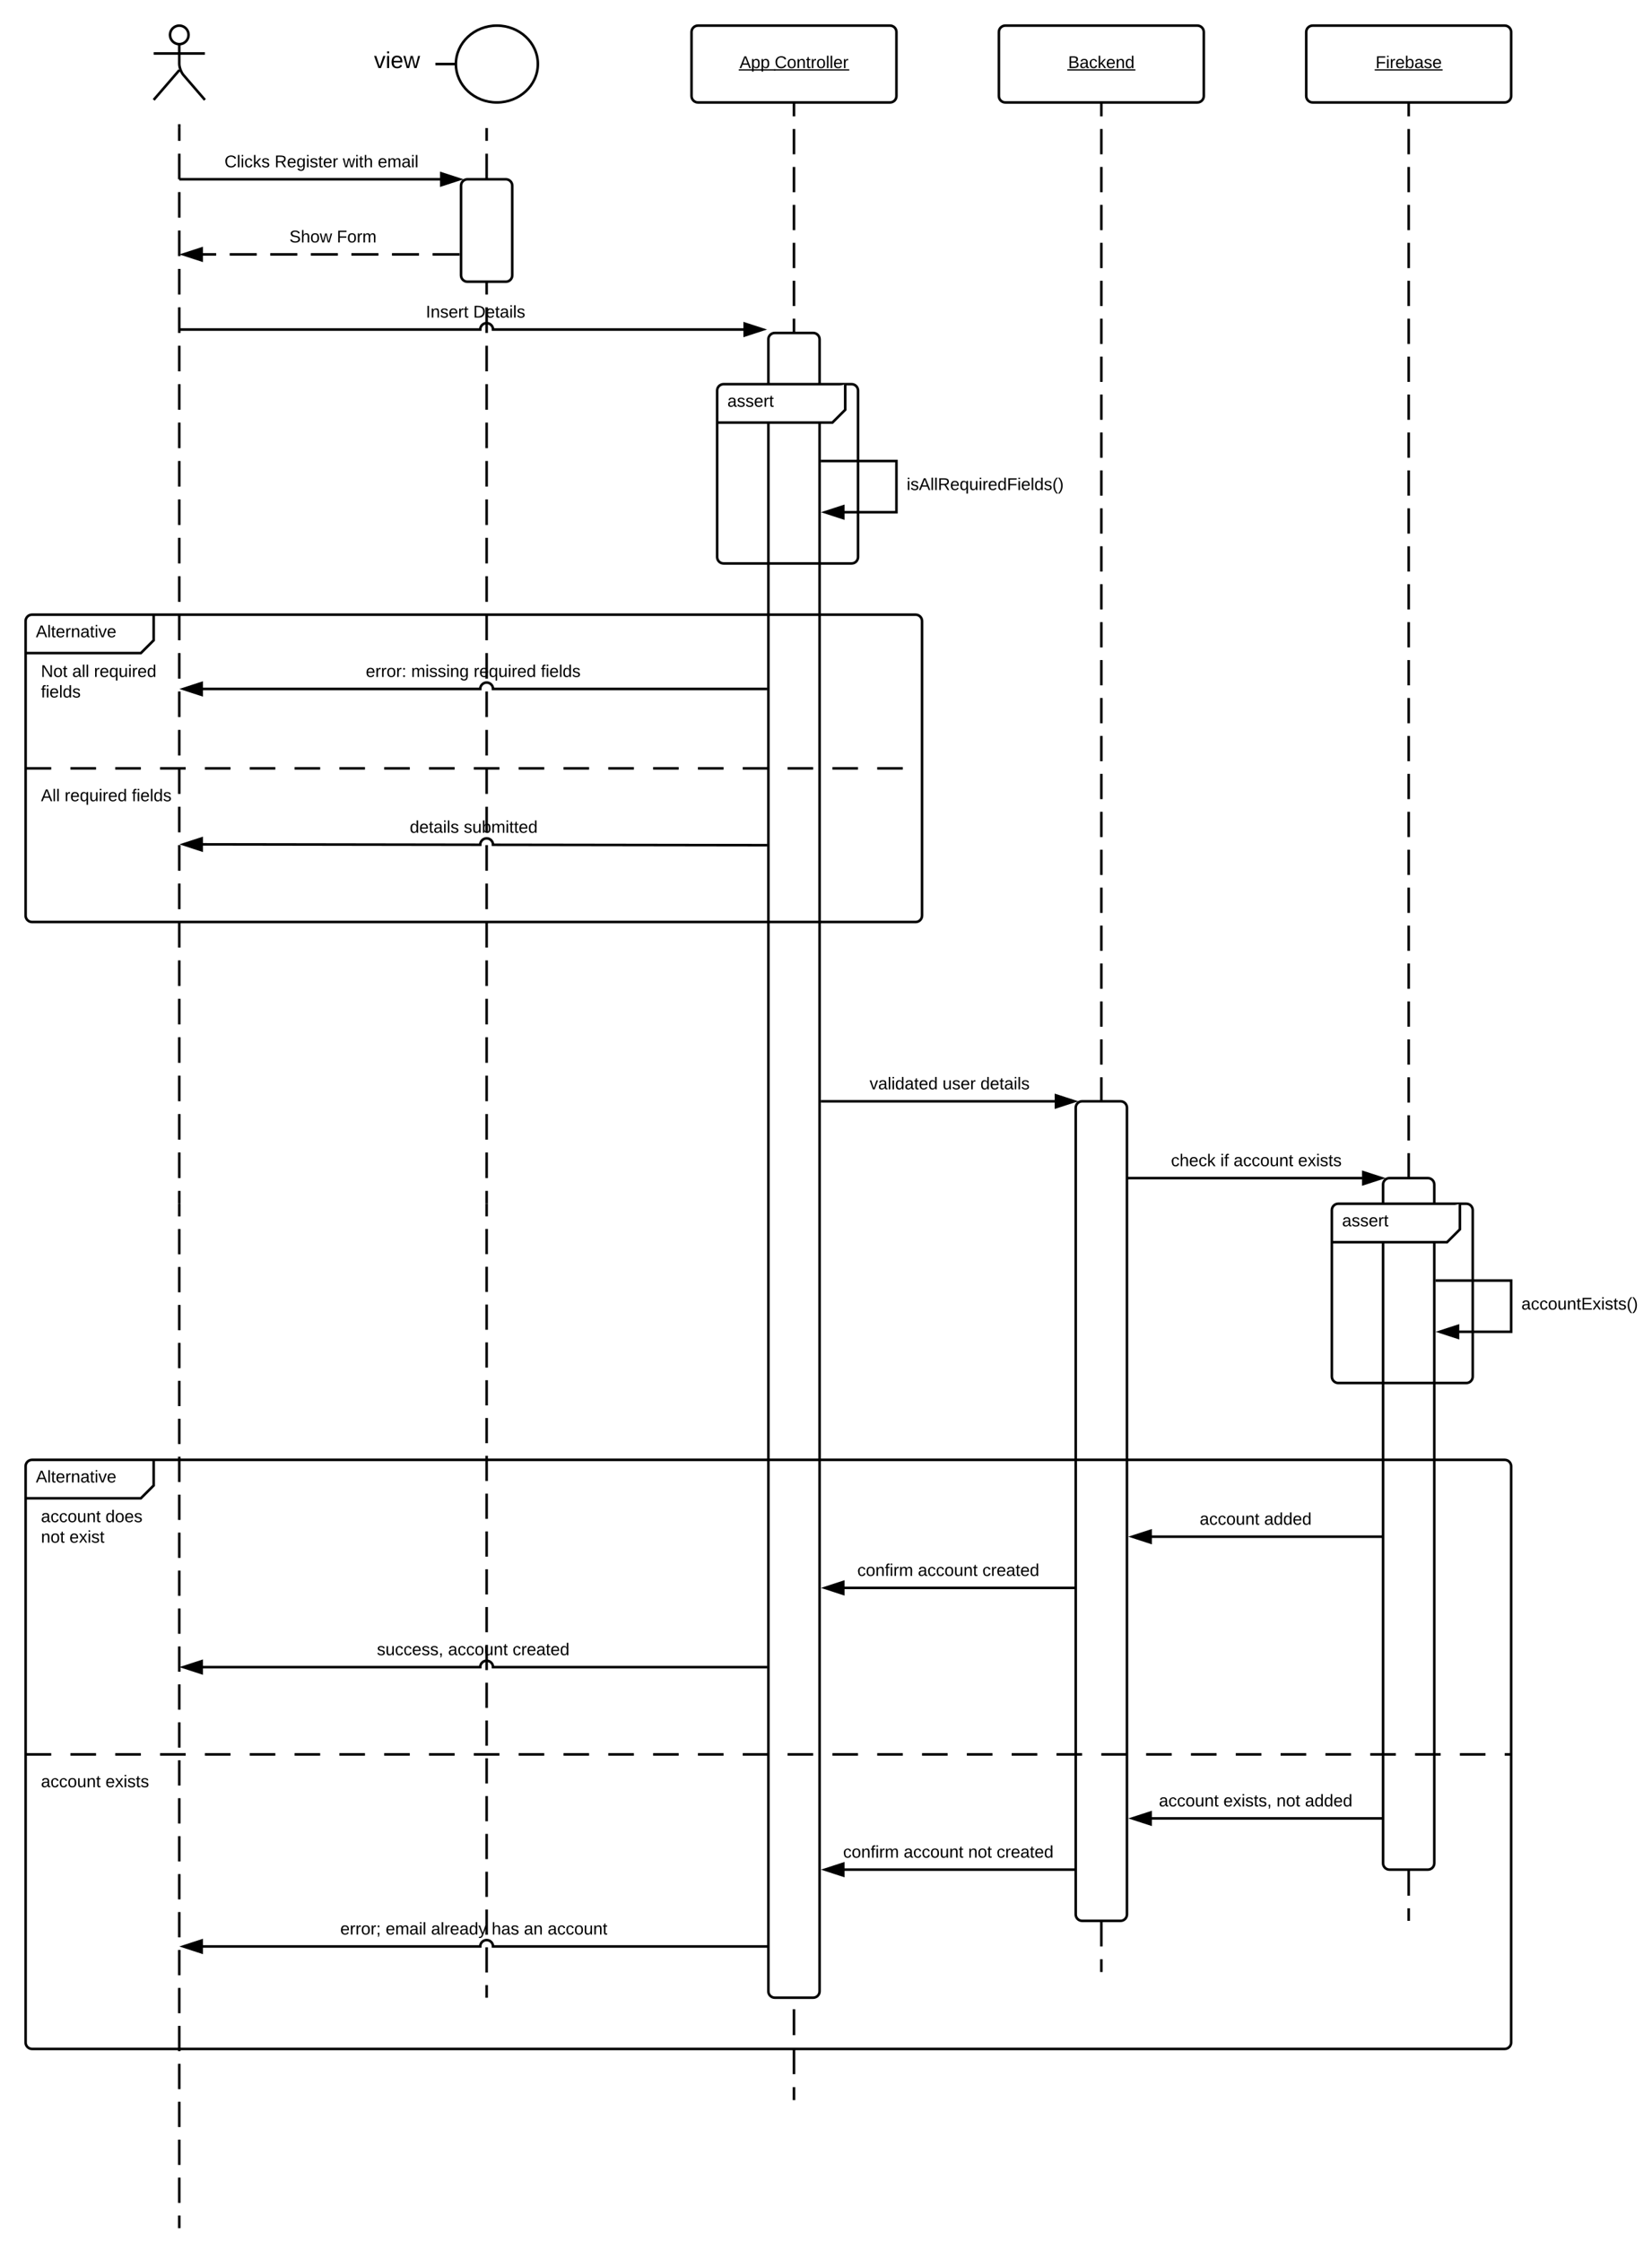 <svg xmlns="http://www.w3.org/2000/svg" xmlns:xlink="http://www.w3.org/1999/xlink" xmlns:lucid="lucid" width="1290" height="1751"><g transform="translate(-20 -20)" lucid:page-tab-id="0_0"><path d="M640 960v700" fill="none"/><path d="M640 960v10.14m0 10.15v20.28m0 10.14v20.3m0 10.14v20.3m0 10.13v20.28m0 10.15v20.3m0 10.13v20.3m0 10.14v20.3m0 10.13v20.3m0 10.14v20.3m0 10.13v20.3m0 10.14v20.3m0 10.13v20.3m0 10.14v20.3m0 10.14v20.3m0 10.14v20.3m0 10.13v20.3m0 10.15v20.3m0 10.13v20.3m0 10.14v20.3m0 10.13v20.3m0 10.14v20.28m0 10.14v20.3m0 10.14V1660" stroke="#000" stroke-width="2" fill="none"/><path d="M167.25 47.25c0 4-3.25 7.25-7.25 7.25s-7.25-3.25-7.25-7.25S156 40 160 40s7.25 3.25 7.25 7.25z" stroke="#000" stroke-width="2" fill="#fff"/><path d="M140 45c0-2.76 2.24-5 5-5h30c2.76 0 5 2.24 5 5v48c0 2.76-2.24 5-5 5h-30c-2.76 0-5-2.24-5-5z" fill="none"/><path d="M160 54.5v15.3c0 2.76 1.46 6.7 3.26 8.8L180 98m-20-23.2L140 98m0-36.25h40" stroke="#000" stroke-width="2" fill="none"/><path d="M160 120v840" fill="none"/><path d="M160 120v10m0 10v20m0 10v20m0 10v20m0 10v20m0 10v20m0 10v20m0 10v20m0 10v20m0 10v20m0 10v20m0 10v20m0 10v20m0 10v20m0 10v20m0 10v20m0 10v20m0 10v20m0 10v20m0 10v20m0 10v20m0 10v20m0 10v20m0 10v20m0 10v20m0 10v20m0 10v20m0 10v20m0 10v10" stroke="#000" stroke-width="2" fill="none"/><path d="M161 120h-2v-3h2z"/><path d="M360 70h16m64 0c0 16.57-14.33 30-32 30s-32-13.43-32-30 14.33-30 32-30 32 13.43 32 30z" stroke="#000" stroke-width="2" fill="#fff"/><path d="M360 68.8h16v2.4h-16z" fill="none"/><path d="M560 45c0-2.76 2.24-5 5-5h150c2.76 0 5 2.24 5 5v50c0 2.76-2.24 5-5 5H565c-2.76 0-5-2.24-5-5z" stroke="#000" stroke-width="2" fill="#fff"/><use xlink:href="#a" transform="matrix(1,0,0,1,560,40) translate(37.505 33.167)"/><use xlink:href="#b" transform="matrix(1,0,0,1,560,40) translate(64.912 33.167)"/><path d="M800 45c0-2.76 2.24-5 5-5h150c2.76 0 5 2.24 5 5v50c0 2.76-2.24 5-5 5H805c-2.76 0-5-2.24-5-5z" stroke="#000" stroke-width="2" fill="#fff"/><use xlink:href="#c" transform="matrix(1,0,0,1,800,40) translate(54.079 33.167)"/><path d="M1040 45c0-2.76 2.24-5 5-5h150c2.76 0 5 2.24 5 5v50c0 2.76-2.24 5-5 5h-150c-2.76 0-5-2.24-5-5z" stroke="#000" stroke-width="2" fill="#fff"/><use xlink:href="#d" transform="matrix(1,0,0,1,1040,40) translate(54.135 33.167)"/><path d="M400 120v840" fill="none"/><path d="M400 120v10m0 10v20m0 10v20m0 10v20m0 10v20m0 10v20m0 10v20m0 10v20m0 10v20m0 10v20m0 10v20m0 10v20m0 10v20m0 10v20m0 10v20m0 10v20m0 10v20m0 10v20m0 10v20m0 10v20m0 10v20m0 10v20m0 10v20m0 10v20m0 10v20m0 10v20m0 10v20m0 10v20m0 10v10" stroke="#000" stroke-width="2" fill="none"/><path d="M640 101v859" fill="none"/><path d="M640 101v9.87m0 9.88v19.74m0 9.87v19.74m0 9.9v19.74m0 9.87v19.76m0 9.87v19.75m0 9.87v19.75m0 9.87v19.75m0 9.87v19.74m0 9.87v19.76m0 9.87v19.75m0 9.87v19.75m0 9.87v19.75m0 9.88v19.74m0 9.88v19.74m0 9.88v19.74m0 9.88v19.74m0 9.88v19.75m0 9.87v19.75m0 9.87v19.75m0 9.87v19.75m0 9.86v19.75m0 9.88v19.75m0 9.87v19.75m0 9.87v19.75m0 9.87v19.75m0 9.86V881m0 9.9v19.73m0 9.88v19.75m0 9.88V960" stroke="#000" stroke-width="2" fill="none"/><path d="M641 101h-2v-1h2z"/><path d="M620 285c0-2.76 2.24-5 5-5h30c2.76 0 5 2.24 5 5v1290c0 2.76-2.24 5-5 5h-30c-2.76 0-5-2.24-5-5z" stroke="#000" stroke-width="2" fill="#fff"/><path d="M880 101v859" fill="none"/><path d="M880 101v9.87m0 9.88v19.74m0 9.87v19.74m0 9.9v19.74m0 9.87v19.76m0 9.87v19.75m0 9.87v19.75m0 9.87v19.75m0 9.87v19.74m0 9.87v19.76m0 9.87v19.75m0 9.87v19.75m0 9.87v19.75m0 9.88v19.74m0 9.88v19.74m0 9.88v19.74m0 9.88v19.74m0 9.88v19.75m0 9.87v19.75m0 9.87v19.75m0 9.87v19.75m0 9.86v19.75m0 9.88v19.75m0 9.87v19.75m0 9.87v19.75m0 9.87v19.75m0 9.86V881m0 9.9v19.73m0 9.88v19.75m0 9.88V960" stroke="#000" stroke-width="2" fill="none"/><path d="M881 101h-2v-1h2z"/><path d="M1120 101v859" fill="none"/><path d="M1120 101v9.87m0 9.88v19.74m0 9.87v19.74m0 9.9v19.74m0 9.87v19.76m0 9.87v19.75m0 9.87v19.75m0 9.87v19.75m0 9.87v19.74m0 9.87v19.76m0 9.87v19.75m0 9.87v19.75m0 9.87v19.75m0 9.88v19.74m0 9.88v19.74m0 9.88v19.74m0 9.88v19.74m0 9.88v19.75m0 9.87v19.75m0 9.87v19.75m0 9.87v19.75m0 9.86v19.75m0 9.88v19.75m0 9.87v19.75m0 9.87v19.75m0 9.87v19.75m0 9.86V881m0 9.9v19.73m0 9.88v19.75m0 9.88V960" stroke="#000" stroke-width="2" fill="none"/><path d="M1121 101h-2v-1h2z"/><path d="M160 160h203.84" stroke="#000" stroke-width="2" fill="none"/><path d="M378.84 160l-14.27 4.64v-9.28z"/><path d="M382.07 160l-18.5 6v-12zm-16.5 3.26L375.6 160l-10.03-3.26z"/><use xlink:href="#e" transform="matrix(1,0,0,1,195.314,140) translate(0 10.667)"/><use xlink:href="#f" transform="matrix(1,0,0,1,195.314,140) translate(39.148 10.667)"/><use xlink:href="#g" transform="matrix(1,0,0,1,195.314,140) translate(92.37 10.667)"/><use xlink:href="#h" transform="matrix(1,0,0,1,195.314,140) translate(119.704 10.667)"/><path d="M400 218.67H178.24" fill="none"/><path d="M400 218.67h-10.56m-10.56 0h-21.12m-10.56 0h-21.12m-10.56 0H294.4m-10.56 0h-21.12m-10.56 0h-21.12m-10.56 0h-21.12m-10.56 0h-10.56" stroke="#000" stroke-width="2" fill="none"/><path d="M163.24 218.67l14.26-4.64v9.27z" stroke="#000" stroke-width="2"/><use xlink:href="#i" transform="matrix(1,0,0,1,246,198.667) translate(0 10.667)"/><use xlink:href="#j" transform="matrix(1,0,0,1,246,198.667) translate(37 10.667)"/><path d="M160 277.33h235c0-2.76 2.24-5 5-5s5 2.24 5 5h195.76" stroke="#000" stroke-width="2" fill="none"/><path d="M615.76 277.33l-14.26 4.64v-9.27z" stroke="#000" stroke-width="2"/><use xlink:href="#k" transform="matrix(1,0,0,1,348.833,257.333) translate(0 10.667)"/><use xlink:href="#l" transform="matrix(1,0,0,1,348.833,257.333) translate(3.704 10.667)"/><use xlink:href="#m" transform="matrix(1,0,0,1,348.833,257.333) translate(40.704 10.667)"/><path d="M580 325c0-2.76 2.24-5 5-5h90c2.76 0 5 2.24 5 5v10c0 2.76-1.58 6.58-3.54 8.54l-2.92 2.92c-1.96 1.96-5.78 3.54-8.54 3.54h-80c-2.76 0-5-2.24-5-5z" fill="#fff"/><path d="M580 325c0-2.76 2.24-5 5-5h100c2.76 0 5 2.24 5 5v130c0 2.76-2.24 5-5 5H585c-2.76 0-5-2.24-5-5z" stroke="#000" stroke-width="2" fill="none"/><path d="M680 320v20l-10 10h-90" stroke="#000" stroke-width="2" fill="#fff"/><use xlink:href="#n" transform="matrix(1,0,0,1,588,320) translate(0 17.667)"/><path d="M661 380h59v40h-40.76" stroke="#000" stroke-width="2" fill="none"/><path d="M661 381h-1v-2h1zM678.5 424.64L664.24 420l14.26-4.64z"/><path d="M679.5 426l-18.5-6 18.5-6zm-12.03-6l10.03 3.26v-6.52z"/><use xlink:href="#o" transform="matrix(1,0,0,1,728,392) translate(0 10.667)"/><path d="M380 165c0-2.76 2.24-5 5-5h30c2.76 0 5 2.24 5 5v70c0 2.76-2.24 5-5 5h-30c-2.76 0-5-2.24-5-5z" stroke="#000" stroke-width="2" fill="#fff"/><path d="M300 45c0-2.76 2.24-5 5-5h50c2.76 0 5 2.24 5 5v50c0 2.76-2.24 5-5 5h-50c-2.76 0-5-2.24-5-5z" stroke="#000" stroke-opacity="0" stroke-width="2" fill="#fff" fill-opacity="0"/><use xlink:href="#p" transform="matrix(1,0,0,1,300,40) translate(12.055 33.15)"/><path d="M40 505c0-2.76 2.24-5 5-5h90c2.76 0 5 2.24 5 5v10c0 2.76-1.58 6.58-3.54 8.54l-2.92 2.92c-1.96 1.96-5.78 3.54-8.54 3.54H45c-2.76 0-5-2.24-5-5z" fill="#fff"/><path d="M140 500v20l-10 10H40" stroke="#000" stroke-width="2" fill="none"/><path d="M40 505c0-2.76 2.24-5 5-5h690c2.76 0 5 2.24 5 5v230c0 2.76-2.24 5-5 5H45c-2.76 0-5-2.24-5-5zM40 620h20m15 0h20m15 0h20m15 0h20m15 0h20m15 0h20m15 0h20m15 0h20m15 0h20m15 0h20m15 0h20m15 0h20m15 0h20m15 0h20m15 0h20m15 0h20m15 0h20m15 0h20m15 0h20m15 0h20" stroke="#000" stroke-width="2" fill="none"/><use xlink:href="#q" transform="matrix(1,0,0,1,48,500) translate(0 17.667)"/><use xlink:href="#r" transform="matrix(1,0,0,1,52,538) translate(0 10.667)"/><use xlink:href="#s" transform="matrix(1,0,0,1,52,538) translate(24.407 10.667)"/><use xlink:href="#t" transform="matrix(1,0,0,1,52,538) translate(41.37 10.667)"/><use xlink:href="#u" transform="matrix(1,0,0,1,52,538) translate(0 26.667)"/><use xlink:href="#v" transform="matrix(1,0,0,1,52,628) translate(0 17.667)"/><use xlink:href="#w" transform="matrix(1,0,0,1,52,628) translate(18.444 17.667)"/><use xlink:href="#x" transform="matrix(1,0,0,1,52,628) translate(70.926 17.667)"/><path d="M619 558H405c0-2.76-2.24-5-5-5s-5 2.24-5 5H178.24" stroke="#000" stroke-width="2" fill="none"/><path d="M620 559h-1v-2h1z"/><path d="M163.24 558l14.26-4.64v9.28z" stroke="#000" stroke-width="2"/><use xlink:href="#y" transform="matrix(1,0,0,1,305.63,538) translate(0 10.667)"/><use xlink:href="#z" transform="matrix(1,0,0,1,305.63,538) translate(35.444 10.667)"/><use xlink:href="#A" transform="matrix(1,0,0,1,305.63,538) translate(84.222 10.667)"/><use xlink:href="#B" transform="matrix(1,0,0,1,305.63,538) translate(136.704 10.667)"/><path d="M619 680l-214-.3c0-2.77-2.23-5-5-5.02-2.75 0-5 2.23-5 5l-216.76-.32" stroke="#000" stroke-width="2" fill="none"/><path d="M620 679v2h-1v-2z"/><path d="M163.24 679.34l14.27-4.62V684z" stroke="#000" stroke-width="2"/><use xlink:href="#C" transform="matrix(1,0,0,1,339.98,659.667) translate(0 10.667)"/><use xlink:href="#D" transform="matrix(1,0,0,1,339.98,659.667) translate(42.148 10.667)"/><path d="M160 960v800" fill="none"/><path d="M160 960v9.88m0 9.87v19.76m0 9.88v19.76m0 9.87v19.77m0 9.87v19.76m0 9.87v19.75m0 9.88v19.75m0 9.88v19.75m0 9.88v19.75m0 9.9v19.74m0 9.88v19.75m0 9.88v19.75m0 9.88v19.75m0 9.88v19.76m0 9.88v19.75m0 9.87v19.75m0 9.88v19.75m0 9.88v19.75m0 9.88v19.75m0 9.9v19.74m0 9.88v19.75m0 9.88v19.75m0 9.88v19.75m0 9.87v19.76m0 9.87V1681m0 9.86v19.76m0 9.87v19.75m0 9.87v9.88" stroke="#000" stroke-width="2" fill="none"/><path d="M880 960v600" fill="none"/><path d="M880 960v10m0 10v20m0 10v20m0 10v20m0 10v20m0 10v20m0 10v20m0 10v20m0 10v20m0 10v20m0 10v20m0 10v20m0 10v20m0 10v20m0 10v20m0 10v20m0 10v20m0 10v20m0 10v20m0 10v20m0 10v10" stroke="#000" stroke-width="2" fill="none"/><path d="M1120 960v560" fill="none"/><path d="M1120 960v9.82m0 9.83v19.65m0 9.82v19.65m0 9.83v19.65m0 9.82v19.65m0 9.82v19.65m0 9.82v19.65m0 9.82v19.64m0 9.82v19.65m0 9.84v19.65m0 9.8v19.66m0 9.83v19.64m0 9.82v19.65m0 9.83v19.65m0 9.83v19.66m0 9.82v19.65m0 9.82v19.65m0 9.83v19.65m0 9.82v19.65m0 9.83v9.82" stroke="#000" stroke-width="2" fill="none"/><path d="M400 960v620" fill="none"/><path d="M400 960v9.84m0 9.84v19.7m0 9.83v19.7m0 9.83v19.68m0 9.85v19.7m0 9.83v19.68m0 9.84v19.68m0 9.85v19.68m0 9.85v19.68m0 9.84v19.7m0 9.83v19.68m0 9.84v19.68m0 9.84v19.7m0 9.83v19.68m0 9.84v19.67m0 9.85v19.68m0 9.84v19.68m0 9.84v19.7m0 9.83v19.67m0 9.84v19.7m0 9.83v19.7m0 9.83v9.84M661 880h182.84" stroke="#000" stroke-width="2" fill="none"/><path d="M858.84 880l-14.27 4.64v-9.28z"/><path d="M862.07 880l-18.5 6v-12zm-16.5 3.26L855.6 880l-10.03-3.26z"/><use xlink:href="#E" transform="matrix(1,0,0,1,699.036,860) translate(0 10.667)"/><use xlink:href="#F" transform="matrix(1,0,0,1,699.036,860) translate(56.963 10.667)"/><use xlink:href="#G" transform="matrix(1,0,0,1,699.036,860) translate(86.556 10.667)"/><path d="M860 885c0-2.76 2.24-5 5-5h30c2.76 0 5 2.24 5 5v630c0 2.76-2.24 5-5 5h-30c-2.76 0-5-2.24-5-5z" stroke="#000" stroke-width="2" fill="#fff"/><path d="M900 940h183.84" stroke="#000" stroke-width="2" fill="none"/><path d="M1098.84 940l-14.27 4.64v-9.28z"/><path d="M1102.07 940l-18.5 6v-12zm-16.5 3.26l10.03-3.26-10.03-3.26z"/><use xlink:href="#H" transform="matrix(1,0,0,1,934.407,920) translate(0 10.667)"/><use xlink:href="#I" transform="matrix(1,0,0,1,934.407,920) translate(38.519 10.667)"/><use xlink:href="#J" transform="matrix(1,0,0,1,934.407,920) translate(48.852 10.667)"/><use xlink:href="#K" transform="matrix(1,0,0,1,934.407,920) translate(99.222 10.667)"/><path d="M1100 945c0-2.76 2.24-5 5-5h30c2.76 0 5 2.24 5 5v530c0 2.76-2.24 5-5 5h-30c-2.76 0-5-2.24-5-5z" stroke="#000" stroke-width="2" fill="#fff"/><path d="M1060 965c0-2.76 2.24-5 5-5h90c2.76 0 5 2.24 5 5v10c0 2.76-1.58 6.58-3.54 8.54l-2.92 2.92c-1.96 1.96-5.78 3.54-8.54 3.54h-80c-2.76 0-5-2.24-5-5z" fill="#fff"/><path d="M1060 965c0-2.76 2.24-5 5-5h100c2.76 0 5 2.24 5 5v130c0 2.76-2.24 5-5 5h-100c-2.76 0-5-2.24-5-5z" stroke="#000" stroke-width="2" fill="none"/><path d="M1160 960v20l-10 10h-90" stroke="#000" stroke-width="2" fill="#fff"/><use xlink:href="#n" transform="matrix(1,0,0,1,1068,960) translate(0 17.667)"/><path d="M1141 1020h59v40h-40.76" stroke="#000" stroke-width="2" fill="none"/><path d="M1144.24 1060l14.26-4.64v9.28z" stroke="#000" stroke-width="2"/><use xlink:href="#L" transform="matrix(1,0,0,1,1208,1032) translate(0 10.667)"/><path d="M40 1165c0-2.76 2.24-5 5-5h90c2.76 0 5 2.24 5 5v10c0 2.76-1.58 6.58-3.54 8.54l-2.92 2.92c-1.96 1.96-5.78 3.54-8.54 3.54H45c-2.76 0-5-2.24-5-5z" fill="#fff"/><path d="M140 1160v20l-10 10H40" stroke="#000" stroke-width="2" fill="none"/><path d="M40 1165c0-2.76 2.24-5 5-5h1150c2.76 0 5 2.24 5 5v450c0 2.76-2.24 5-5 5H45c-2.76 0-5-2.24-5-5zM40 1390h20m15 0h20m15 0h20m15 0h20m15 0h20m15 0h20m15 0h20m15 0h20m15 0h20m15 0h20m15 0h20m15 0h20m15 0h20m15 0h20m15 0h20m15 0h20m15 0h20m15 0h20m15 0h20m15 0h20m15 0h20m15 0h20m15 0h20m15 0h20m15 0h20m15 0h20m15 0h20m15 0h20m15 0h20m15 0h20m15 0h20m15 0h20m15 0h20m15 0h5" stroke="#000" stroke-width="2" fill="none"/><use xlink:href="#q" transform="matrix(1,0,0,1,48,1160) translate(0 17.667)"/><use xlink:href="#M" transform="matrix(1,0,0,1,52,1198) translate(0 10.667)"/><use xlink:href="#N" transform="matrix(1,0,0,1,52,1198) translate(50.37 10.667)"/><use xlink:href="#O" transform="matrix(1,0,0,1,52,1198) translate(0 26.667)"/><use xlink:href="#P" transform="matrix(1,0,0,1,52,1198) translate(22.222 26.667)"/><g><use xlink:href="#Q" transform="matrix(1,0,0,1,52,1398) translate(0 17.667)"/><use xlink:href="#R" transform="matrix(1,0,0,1,52,1398) translate(50.37 17.667)"/></g><path d="M1100 1220H919.24" stroke="#000" stroke-width="2" fill="none"/><path d="M918.5 1224.64l-14.26-4.64 14.26-4.64z"/><path d="M919.5 1226l-18.5-6 18.5-6zm-12.03-6l10.03 3.26v-6.52z"/><g><use xlink:href="#M" transform="matrix(1,0,0,1,956.796,1200) translate(0 10.667)"/><use xlink:href="#S" transform="matrix(1,0,0,1,956.796,1200) translate(50.37 10.667)"/></g><path d="M860 1260H679.24" stroke="#000" stroke-width="2" fill="none"/><path d="M664.24 1260l14.26-4.64v9.28z" stroke="#000" stroke-width="2"/><g><use xlink:href="#T" transform="matrix(1,0,0,1,689.463,1240) translate(0 10.667)"/><use xlink:href="#J" transform="matrix(1,0,0,1,689.463,1240) translate(47.296 10.667)"/><use xlink:href="#U" transform="matrix(1,0,0,1,689.463,1240) translate(97.667 10.667)"/></g><path d="M619 1321.86H405c0-2.76-2.24-5-5-5s-5 2.24-5 5H178.24" stroke="#000" stroke-width="2" fill="none"/><path d="M163.24 1321.86l14.26-4.63v9.27z" stroke="#000" stroke-width="2"/><g><use xlink:href="#V" transform="matrix(1,0,0,1,314.333,1301.863) translate(0 10.667)"/><use xlink:href="#J" transform="matrix(1,0,0,1,314.333,1301.863) translate(55.556 10.667)"/><use xlink:href="#U" transform="matrix(1,0,0,1,314.333,1301.863) translate(105.926 10.667)"/></g><path d="M1100 1440H919.24" stroke="#000" stroke-width="2" fill="none"/><path d="M918.5 1444.64l-14.26-4.64 14.26-4.64z"/><path d="M919.5 1446l-18.5-6 18.5-6zm-12.03-6l10.03 3.26v-6.52z"/><g><use xlink:href="#M" transform="matrix(1,0,0,1,924.963,1420) translate(0 10.667)"/><use xlink:href="#W" transform="matrix(1,0,0,1,924.963,1420) translate(50.37 10.667)"/><use xlink:href="#X" transform="matrix(1,0,0,1,924.963,1420) translate(91.815 10.667)"/><use xlink:href="#S" transform="matrix(1,0,0,1,924.963,1420) translate(114.037 10.667)"/></g><path d="M679.24 1480H860" stroke="#000" stroke-width="2" fill="none"/><path d="M664.24 1480l14.26-4.64v9.28z" stroke="#000" stroke-width="2"/><g><use xlink:href="#T" transform="matrix(1,0,0,1,678.352,1460) translate(0 10.667)"/><use xlink:href="#J" transform="matrix(1,0,0,1,678.352,1460) translate(47.296 10.667)"/><use xlink:href="#X" transform="matrix(1,0,0,1,678.352,1460) translate(97.667 10.667)"/><use xlink:href="#U" transform="matrix(1,0,0,1,678.352,1460) translate(119.889 10.667)"/></g><path d="M620 1540H405c0-2.76-2.24-5-5-5s-5 2.24-5 5H178.24" stroke="#000" stroke-width="2" fill="none"/><path d="M163.24 1540l14.26-4.64v9.28z" stroke="#000" stroke-width="2"/><g><use xlink:href="#Y" transform="matrix(1,0,0,1,285.704,1520) translate(0 10.667)"/><use xlink:href="#Z" transform="matrix(1,0,0,1,285.704,1520) translate(35.444 10.667)"/><use xlink:href="#aa" transform="matrix(1,0,0,1,285.704,1520) translate(70.889 10.667)"/><use xlink:href="#ab" transform="matrix(1,0,0,1,285.704,1520) translate(118.222 10.667)"/><use xlink:href="#ac" transform="matrix(1,0,0,1,285.704,1520) translate(143.407 10.667)"/><use xlink:href="#ad" transform="matrix(1,0,0,1,285.704,1520) translate(161.926 10.667)"/></g><defs><path d="M205 0l-28-72H64L36 0H1l101-248h38L239 0h-34zm-38-99l-47-123c-12 45-31 82-46 123h93" id="ae"/><path d="M115-194c55 1 70 41 70 98S169 2 115 4C84 4 66-9 55-30l1 105H24l-1-265h31l2 30c10-21 28-34 59-34zm-8 174c40 0 45-34 45-75s-6-73-45-74c-42 0-51 32-51 76 0 43 10 73 51 73" id="af"/><g id="a"><use transform="matrix(0.037,0,0,0.037,0,0)" xlink:href="#ae"/><use transform="matrix(0.037,0,0,0.037,8.889,0)" xlink:href="#af"/><use transform="matrix(0.037,0,0,0.037,16.296,0)" xlink:href="#af"/><path d="M-.67.92h28.74v.98H-.67z"/></g><path d="M212-179c-10-28-35-45-73-45-59 0-87 40-87 99 0 60 29 101 89 101 43 0 62-24 78-52l27 14C228-24 195 4 139 4 59 4 22-46 18-125c-6-104 99-153 187-111 19 9 31 26 39 46" id="ag"/><path d="M100-194c62-1 85 37 85 99 1 63-27 99-86 99S16-35 15-95c0-66 28-99 85-99zM99-20c44 1 53-31 53-75 0-43-8-75-51-75s-53 32-53 75 10 74 51 75" id="ah"/><path d="M117-194c89-4 53 116 60 194h-32v-121c0-31-8-49-39-48C34-167 62-67 57 0H25l-1-190h30c1 10-1 24 2 32 11-22 29-35 61-36" id="ai"/><path d="M59-47c-2 24 18 29 38 22v24C64 9 27 4 27-40v-127H5v-23h24l9-43h21v43h35v23H59v120" id="aj"/><path d="M114-163C36-179 61-72 57 0H25l-1-190h30c1 12-1 29 2 39 6-27 23-49 58-41v29" id="ak"/><path d="M24 0v-261h32V0H24" id="al"/><path d="M100-194c63 0 86 42 84 106H49c0 40 14 67 53 68 26 1 43-12 49-29l28 8c-11 28-37 45-77 45C44 4 14-33 15-96c1-61 26-98 85-98zm52 81c6-60-76-77-97-28-3 7-6 17-6 28h103" id="am"/><g id="b"><use transform="matrix(0.037,0,0,0.037,0,0)" xlink:href="#ag"/><use transform="matrix(0.037,0,0,0.037,9.593,0)" xlink:href="#ah"/><use transform="matrix(0.037,0,0,0.037,17,0)" xlink:href="#ai"/><use transform="matrix(0.037,0,0,0.037,24.407,0)" xlink:href="#aj"/><use transform="matrix(0.037,0,0,0.037,28.111,0)" xlink:href="#ak"/><use transform="matrix(0.037,0,0,0.037,32.519,0)" xlink:href="#ah"/><use transform="matrix(0.037,0,0,0.037,39.926,0)" xlink:href="#al"/><use transform="matrix(0.037,0,0,0.037,42.852,0)" xlink:href="#al"/><use transform="matrix(0.037,0,0,0.037,45.778,0)" xlink:href="#am"/><use transform="matrix(0.037,0,0,0.037,53.185,0)" xlink:href="#ak"/><path d="M-.67.92h58.93v.98H-.67z"/></g><path d="M160-131c35 5 61 23 61 61C221 17 115-2 30 0v-248c76 3 177-17 177 60 0 33-19 50-47 57zm-97-11c50-1 110 9 110-42 0-47-63-36-110-37v79zm0 115c55-2 124 14 124-45 0-56-70-42-124-44v89" id="an"/><path d="M141-36C126-15 110 5 73 4 37 3 15-17 15-53c-1-64 63-63 125-63 3-35-9-54-41-54-24 1-41 7-42 31l-33-3c5-37 33-52 76-52 45 0 72 20 72 64v82c-1 20 7 32 28 27v20c-31 9-61-2-59-35zM48-53c0 20 12 33 32 33 41-3 63-29 60-74-43 2-92-5-92 41" id="ao"/><path d="M96-169c-40 0-48 33-48 73s9 75 48 75c24 0 41-14 43-38l32 2c-6 37-31 61-74 61-59 0-76-41-82-99-10-93 101-131 147-64 4 7 5 14 7 22l-32 3c-4-21-16-35-41-35" id="ap"/><path d="M143 0L79-87 56-68V0H24v-261h32v163l83-92h37l-77 82L181 0h-38" id="aq"/><path d="M85-194c31 0 48 13 60 33l-1-100h32l1 261h-30c-2-10 0-23-3-31C134-8 116 4 85 4 32 4 16-35 15-94c0-66 23-100 70-100zm9 24c-40 0-46 34-46 75 0 40 6 74 45 74 42 0 51-32 51-76 0-42-9-74-50-73" id="ar"/><g id="c"><use transform="matrix(0.037,0,0,0.037,0,0)" xlink:href="#an"/><use transform="matrix(0.037,0,0,0.037,8.889,0)" xlink:href="#ao"/><use transform="matrix(0.037,0,0,0.037,16.296,0)" xlink:href="#ap"/><use transform="matrix(0.037,0,0,0.037,22.963,0)" xlink:href="#aq"/><use transform="matrix(0.037,0,0,0.037,29.63,0)" xlink:href="#am"/><use transform="matrix(0.037,0,0,0.037,37.037,0)" xlink:href="#ai"/><use transform="matrix(0.037,0,0,0.037,44.444,0)" xlink:href="#ar"/><path d="M-.67.92h53.2v.98H-.68z"/></g><path d="M63-220v92h138v28H63V0H30v-248h175v28H63" id="as"/><path d="M24-231v-30h32v30H24zM24 0v-190h32V0H24" id="at"/><path d="M115-194c53 0 69 39 70 98 0 66-23 100-70 100C84 3 66-7 56-30L54 0H23l1-261h32v101c10-23 28-34 59-34zm-8 174c40 0 45-34 45-75 0-40-5-75-45-74-42 0-51 32-51 76 0 43 10 73 51 73" id="au"/><path d="M135-143c-3-34-86-38-87 0 15 53 115 12 119 90S17 21 10-45l28-5c4 36 97 45 98 0-10-56-113-15-118-90-4-57 82-63 122-42 12 7 21 19 24 35" id="av"/><g id="d"><use transform="matrix(0.037,0,0,0.037,0,0)" xlink:href="#as"/><use transform="matrix(0.037,0,0,0.037,8.111,0)" xlink:href="#at"/><use transform="matrix(0.037,0,0,0.037,11.037,0)" xlink:href="#ak"/><use transform="matrix(0.037,0,0,0.037,15.444,0)" xlink:href="#am"/><use transform="matrix(0.037,0,0,0.037,22.852,0)" xlink:href="#au"/><use transform="matrix(0.037,0,0,0.037,30.259,0)" xlink:href="#ao"/><use transform="matrix(0.037,0,0,0.037,37.667,0)" xlink:href="#av"/><use transform="matrix(0.037,0,0,0.037,44.333,0)" xlink:href="#am"/><path d="M-.67.92H52.4v.98H-.67z"/></g><g id="e"><use transform="matrix(0.037,0,0,0.037,0,0)" xlink:href="#ag"/><use transform="matrix(0.037,0,0,0.037,9.593,0)" xlink:href="#al"/><use transform="matrix(0.037,0,0,0.037,12.519,0)" xlink:href="#at"/><use transform="matrix(0.037,0,0,0.037,15.444,0)" xlink:href="#ap"/><use transform="matrix(0.037,0,0,0.037,22.111,0)" xlink:href="#aq"/><use transform="matrix(0.037,0,0,0.037,28.778,0)" xlink:href="#av"/></g><path d="M233-177c-1 41-23 64-60 70L243 0h-38l-65-103H63V0H30v-248c88 3 205-21 203 71zM63-129c60-2 137 13 137-47 0-61-80-42-137-45v92" id="aw"/><path d="M177-190C167-65 218 103 67 71c-23-6-38-20-44-43l32-5c15 47 100 32 89-28v-30C133-14 115 1 83 1 29 1 15-40 15-95c0-56 16-97 71-98 29-1 48 16 59 35 1-10 0-23 2-32h30zM94-22c36 0 50-32 50-73 0-42-14-75-50-75-39 0-46 34-46 75s6 73 46 73" id="ax"/><g id="f"><use transform="matrix(0.037,0,0,0.037,0,0)" xlink:href="#aw"/><use transform="matrix(0.037,0,0,0.037,9.593,0)" xlink:href="#am"/><use transform="matrix(0.037,0,0,0.037,17,0)" xlink:href="#ax"/><use transform="matrix(0.037,0,0,0.037,24.407,0)" xlink:href="#at"/><use transform="matrix(0.037,0,0,0.037,27.333,0)" xlink:href="#av"/><use transform="matrix(0.037,0,0,0.037,34,0)" xlink:href="#aj"/><use transform="matrix(0.037,0,0,0.037,37.704,0)" xlink:href="#am"/><use transform="matrix(0.037,0,0,0.037,45.111,0)" xlink:href="#ak"/></g><path d="M206 0h-36l-40-164L89 0H53L-1-190h32L70-26l43-164h34l41 164 42-164h31" id="ay"/><path d="M106-169C34-169 62-67 57 0H25v-261h32l-1 103c12-21 28-36 61-36 89 0 53 116 60 194h-32v-121c2-32-8-49-39-48" id="az"/><g id="g"><use transform="matrix(0.037,0,0,0.037,0,0)" xlink:href="#ay"/><use transform="matrix(0.037,0,0,0.037,9.593,0)" xlink:href="#at"/><use transform="matrix(0.037,0,0,0.037,12.519,0)" xlink:href="#aj"/><use transform="matrix(0.037,0,0,0.037,16.222,0)" xlink:href="#az"/></g><path d="M210-169c-67 3-38 105-44 169h-31v-121c0-29-5-50-35-48C34-165 62-65 56 0H25l-1-190h30c1 10-1 24 2 32 10-44 99-50 107 0 11-21 27-35 58-36 85-2 47 119 55 194h-31v-121c0-29-5-49-35-48" id="aA"/><g id="h"><use transform="matrix(0.037,0,0,0.037,0,0)" xlink:href="#am"/><use transform="matrix(0.037,0,0,0.037,7.407,0)" xlink:href="#aA"/><use transform="matrix(0.037,0,0,0.037,18.481,0)" xlink:href="#ao"/><use transform="matrix(0.037,0,0,0.037,25.889,0)" xlink:href="#at"/><use transform="matrix(0.037,0,0,0.037,28.815,0)" xlink:href="#al"/></g><path d="M185-189c-5-48-123-54-124 2 14 75 158 14 163 119 3 78-121 87-175 55-17-10-28-26-33-46l33-7c5 56 141 63 141-1 0-78-155-14-162-118-5-82 145-84 179-34 5 7 8 16 11 25" id="aB"/><g id="i"><use transform="matrix(0.037,0,0,0.037,0,0)" xlink:href="#aB"/><use transform="matrix(0.037,0,0,0.037,8.889,0)" xlink:href="#az"/><use transform="matrix(0.037,0,0,0.037,16.296,0)" xlink:href="#ah"/><use transform="matrix(0.037,0,0,0.037,23.704,0)" xlink:href="#ay"/></g><g id="j"><use transform="matrix(0.037,0,0,0.037,0,0)" xlink:href="#as"/><use transform="matrix(0.037,0,0,0.037,8.111,0)" xlink:href="#ah"/><use transform="matrix(0.037,0,0,0.037,15.519,0)" xlink:href="#ak"/><use transform="matrix(0.037,0,0,0.037,19.926,0)" xlink:href="#aA"/></g><path d="M33 0v-248h34V0H33" id="aC"/><g id="l"><use transform="matrix(0.037,0,0,0.037,0,0)" xlink:href="#aC"/><use transform="matrix(0.037,0,0,0.037,3.704,0)" xlink:href="#ai"/><use transform="matrix(0.037,0,0,0.037,11.111,0)" xlink:href="#av"/><use transform="matrix(0.037,0,0,0.037,17.778,0)" xlink:href="#am"/><use transform="matrix(0.037,0,0,0.037,25.185,0)" xlink:href="#ak"/><use transform="matrix(0.037,0,0,0.037,29.593,0)" xlink:href="#aj"/></g><path d="M30-248c118-7 216 8 213 122C240-48 200 0 122 0H30v-248zM63-27c89 8 146-16 146-99s-60-101-146-95v194" id="aD"/><g id="m"><use transform="matrix(0.037,0,0,0.037,0,0)" xlink:href="#aD"/><use transform="matrix(0.037,0,0,0.037,9.593,0)" xlink:href="#am"/><use transform="matrix(0.037,0,0,0.037,17,0)" xlink:href="#aj"/><use transform="matrix(0.037,0,0,0.037,20.704,0)" xlink:href="#ao"/><use transform="matrix(0.037,0,0,0.037,28.111,0)" xlink:href="#at"/><use transform="matrix(0.037,0,0,0.037,31.037,0)" xlink:href="#al"/><use transform="matrix(0.037,0,0,0.037,33.963,0)" xlink:href="#av"/></g><g id="n"><use transform="matrix(0.037,0,0,0.037,0,0)" xlink:href="#ao"/><use transform="matrix(0.037,0,0,0.037,7.407,0)" xlink:href="#av"/><use transform="matrix(0.037,0,0,0.037,14.074,0)" xlink:href="#av"/><use transform="matrix(0.037,0,0,0.037,20.741,0)" xlink:href="#am"/><use transform="matrix(0.037,0,0,0.037,28.148,0)" xlink:href="#ak"/><use transform="matrix(0.037,0,0,0.037,32.556,0)" xlink:href="#aj"/></g><path d="M145-31C134-9 116 4 85 4 32 4 16-35 15-94c0-59 17-99 70-100 32-1 48 14 60 33 0-11-1-24 2-32h30l-1 268h-32zM93-21c41 0 51-33 51-76s-8-73-50-73c-40 0-46 35-46 75s5 74 45 74" id="aE"/><path d="M84 4C-5 8 30-112 23-190h32v120c0 31 7 50 39 49 72-2 45-101 50-169h31l1 190h-30c-1-10 1-25-2-33-11 22-28 36-60 37" id="aF"/><path d="M87 75C49 33 22-17 22-94c0-76 28-126 65-167h31c-38 41-64 92-64 168S80 34 118 75H87" id="aG"/><path d="M33-261c38 41 65 92 65 168S71 34 33 75H2C39 34 66-17 66-93S39-220 2-261h31" id="aH"/><g id="o"><use transform="matrix(0.037,0,0,0.037,0,0)" xlink:href="#at"/><use transform="matrix(0.037,0,0,0.037,2.926,0)" xlink:href="#av"/><use transform="matrix(0.037,0,0,0.037,9.593,0)" xlink:href="#ae"/><use transform="matrix(0.037,0,0,0.037,18.481,0)" xlink:href="#al"/><use transform="matrix(0.037,0,0,0.037,21.407,0)" xlink:href="#al"/><use transform="matrix(0.037,0,0,0.037,24.333,0)" xlink:href="#aw"/><use transform="matrix(0.037,0,0,0.037,33.926,0)" xlink:href="#am"/><use transform="matrix(0.037,0,0,0.037,41.333,0)" xlink:href="#aE"/><use transform="matrix(0.037,0,0,0.037,48.741,0)" xlink:href="#aF"/><use transform="matrix(0.037,0,0,0.037,56.148,0)" xlink:href="#at"/><use transform="matrix(0.037,0,0,0.037,59.074,0)" xlink:href="#ak"/><use transform="matrix(0.037,0,0,0.037,63.481,0)" xlink:href="#am"/><use transform="matrix(0.037,0,0,0.037,70.889,0)" xlink:href="#ar"/><use transform="matrix(0.037,0,0,0.037,78.296,0)" xlink:href="#as"/><use transform="matrix(0.037,0,0,0.037,86.407,0)" xlink:href="#at"/><use transform="matrix(0.037,0,0,0.037,89.333,0)" xlink:href="#am"/><use transform="matrix(0.037,0,0,0.037,96.741,0)" xlink:href="#al"/><use transform="matrix(0.037,0,0,0.037,99.667,0)" xlink:href="#ar"/><use transform="matrix(0.037,0,0,0.037,107.074,0)" xlink:href="#av"/><use transform="matrix(0.037,0,0,0.037,113.741,0)" xlink:href="#aG"/><use transform="matrix(0.037,0,0,0.037,118.148,0)" xlink:href="#aH"/></g><path d="M108 0H70L1-190h34L89-25l56-165h34" id="aI"/><g id="p"><use transform="matrix(0.05,0,0,0.05,0,0)" xlink:href="#aI"/><use transform="matrix(0.05,0,0,0.05,9,0)" xlink:href="#at"/><use transform="matrix(0.05,0,0,0.05,12.95,0)" xlink:href="#am"/><use transform="matrix(0.05,0,0,0.05,22.95,0)" xlink:href="#ay"/></g><g id="q"><use transform="matrix(0.037,0,0,0.037,0,0)" xlink:href="#ae"/><use transform="matrix(0.037,0,0,0.037,8.889,0)" xlink:href="#al"/><use transform="matrix(0.037,0,0,0.037,11.815,0)" xlink:href="#aj"/><use transform="matrix(0.037,0,0,0.037,15.519,0)" xlink:href="#am"/><use transform="matrix(0.037,0,0,0.037,22.926,0)" xlink:href="#ak"/><use transform="matrix(0.037,0,0,0.037,27.333,0)" xlink:href="#ai"/><use transform="matrix(0.037,0,0,0.037,34.741,0)" xlink:href="#ao"/><use transform="matrix(0.037,0,0,0.037,42.148,0)" xlink:href="#aj"/><use transform="matrix(0.037,0,0,0.037,45.852,0)" xlink:href="#at"/><use transform="matrix(0.037,0,0,0.037,48.778,0)" xlink:href="#aI"/><use transform="matrix(0.037,0,0,0.037,55.444,0)" xlink:href="#am"/></g><path d="M190 0L58-211 59 0H30v-248h39L202-35l-2-213h31V0h-41" id="aJ"/><g id="r"><use transform="matrix(0.037,0,0,0.037,0,0)" xlink:href="#aJ"/><use transform="matrix(0.037,0,0,0.037,9.593,0)" xlink:href="#ah"/><use transform="matrix(0.037,0,0,0.037,17,0)" xlink:href="#aj"/></g><g id="s"><use transform="matrix(0.037,0,0,0.037,0,0)" xlink:href="#ao"/><use transform="matrix(0.037,0,0,0.037,7.407,0)" xlink:href="#al"/><use transform="matrix(0.037,0,0,0.037,10.333,0)" xlink:href="#al"/></g><g id="t"><use transform="matrix(0.037,0,0,0.037,0,0)" xlink:href="#ak"/><use transform="matrix(0.037,0,0,0.037,4.407,0)" xlink:href="#am"/><use transform="matrix(0.037,0,0,0.037,11.815,0)" xlink:href="#aE"/><use transform="matrix(0.037,0,0,0.037,19.222,0)" xlink:href="#aF"/><use transform="matrix(0.037,0,0,0.037,26.63,0)" xlink:href="#at"/><use transform="matrix(0.037,0,0,0.037,29.556,0)" xlink:href="#ak"/><use transform="matrix(0.037,0,0,0.037,33.963,0)" xlink:href="#am"/><use transform="matrix(0.037,0,0,0.037,41.37,0)" xlink:href="#ar"/></g><path d="M101-234c-31-9-42 10-38 44h38v23H63V0H32v-167H5v-23h27c-7-52 17-82 69-68v24" id="aK"/><g id="u"><use transform="matrix(0.037,0,0,0.037,0,0)" xlink:href="#aK"/><use transform="matrix(0.037,0,0,0.037,3.704,0)" xlink:href="#at"/><use transform="matrix(0.037,0,0,0.037,6.63,0)" xlink:href="#am"/><use transform="matrix(0.037,0,0,0.037,14.037,0)" xlink:href="#al"/><use transform="matrix(0.037,0,0,0.037,16.963,0)" xlink:href="#ar"/><use transform="matrix(0.037,0,0,0.037,24.37,0)" xlink:href="#av"/></g><g id="v"><use transform="matrix(0.037,0,0,0.037,0,0)" xlink:href="#ae"/><use transform="matrix(0.037,0,0,0.037,8.889,0)" xlink:href="#al"/><use transform="matrix(0.037,0,0,0.037,11.815,0)" xlink:href="#al"/></g><g id="w"><use transform="matrix(0.037,0,0,0.037,0,0)" xlink:href="#ak"/><use transform="matrix(0.037,0,0,0.037,4.407,0)" xlink:href="#am"/><use transform="matrix(0.037,0,0,0.037,11.815,0)" xlink:href="#aE"/><use transform="matrix(0.037,0,0,0.037,19.222,0)" xlink:href="#aF"/><use transform="matrix(0.037,0,0,0.037,26.63,0)" xlink:href="#at"/><use transform="matrix(0.037,0,0,0.037,29.556,0)" xlink:href="#ak"/><use transform="matrix(0.037,0,0,0.037,33.963,0)" xlink:href="#am"/><use transform="matrix(0.037,0,0,0.037,41.37,0)" xlink:href="#ar"/></g><g id="x"><use transform="matrix(0.037,0,0,0.037,0,0)" xlink:href="#aK"/><use transform="matrix(0.037,0,0,0.037,3.704,0)" xlink:href="#at"/><use transform="matrix(0.037,0,0,0.037,6.63,0)" xlink:href="#am"/><use transform="matrix(0.037,0,0,0.037,14.037,0)" xlink:href="#al"/><use transform="matrix(0.037,0,0,0.037,16.963,0)" xlink:href="#ar"/><use transform="matrix(0.037,0,0,0.037,24.37,0)" xlink:href="#av"/></g><path d="M33-154v-36h34v36H33zM33 0v-36h34V0H33" id="aL"/><g id="y"><use transform="matrix(0.037,0,0,0.037,0,0)" xlink:href="#am"/><use transform="matrix(0.037,0,0,0.037,7.407,0)" xlink:href="#ak"/><use transform="matrix(0.037,0,0,0.037,11.815,0)" xlink:href="#ak"/><use transform="matrix(0.037,0,0,0.037,16.222,0)" xlink:href="#ah"/><use transform="matrix(0.037,0,0,0.037,23.63,0)" xlink:href="#ak"/><use transform="matrix(0.037,0,0,0.037,28.037,0)" xlink:href="#aL"/></g><g id="z"><use transform="matrix(0.037,0,0,0.037,0,0)" xlink:href="#aA"/><use transform="matrix(0.037,0,0,0.037,11.074,0)" xlink:href="#at"/><use transform="matrix(0.037,0,0,0.037,14,0)" xlink:href="#av"/><use transform="matrix(0.037,0,0,0.037,20.667,0)" xlink:href="#av"/><use transform="matrix(0.037,0,0,0.037,27.333,0)" xlink:href="#at"/><use transform="matrix(0.037,0,0,0.037,30.259,0)" xlink:href="#ai"/><use transform="matrix(0.037,0,0,0.037,37.667,0)" xlink:href="#ax"/></g><g id="A"><use transform="matrix(0.037,0,0,0.037,0,0)" xlink:href="#ak"/><use transform="matrix(0.037,0,0,0.037,4.407,0)" xlink:href="#am"/><use transform="matrix(0.037,0,0,0.037,11.815,0)" xlink:href="#aE"/><use transform="matrix(0.037,0,0,0.037,19.222,0)" xlink:href="#aF"/><use transform="matrix(0.037,0,0,0.037,26.63,0)" xlink:href="#at"/><use transform="matrix(0.037,0,0,0.037,29.556,0)" xlink:href="#ak"/><use transform="matrix(0.037,0,0,0.037,33.963,0)" xlink:href="#am"/><use transform="matrix(0.037,0,0,0.037,41.37,0)" xlink:href="#ar"/></g><g id="B"><use transform="matrix(0.037,0,0,0.037,0,0)" xlink:href="#aK"/><use transform="matrix(0.037,0,0,0.037,3.704,0)" xlink:href="#at"/><use transform="matrix(0.037,0,0,0.037,6.63,0)" xlink:href="#am"/><use transform="matrix(0.037,0,0,0.037,14.037,0)" xlink:href="#al"/><use transform="matrix(0.037,0,0,0.037,16.963,0)" xlink:href="#ar"/><use transform="matrix(0.037,0,0,0.037,24.37,0)" xlink:href="#av"/></g><g id="C"><use transform="matrix(0.037,0,0,0.037,0,0)" xlink:href="#ar"/><use transform="matrix(0.037,0,0,0.037,7.407,0)" xlink:href="#am"/><use transform="matrix(0.037,0,0,0.037,14.815,0)" xlink:href="#aj"/><use transform="matrix(0.037,0,0,0.037,18.519,0)" xlink:href="#ao"/><use transform="matrix(0.037,0,0,0.037,25.926,0)" xlink:href="#at"/><use transform="matrix(0.037,0,0,0.037,28.852,0)" xlink:href="#al"/><use transform="matrix(0.037,0,0,0.037,31.778,0)" xlink:href="#av"/></g><g id="D"><use transform="matrix(0.037,0,0,0.037,0,0)" xlink:href="#av"/><use transform="matrix(0.037,0,0,0.037,6.667,0)" xlink:href="#aF"/><use transform="matrix(0.037,0,0,0.037,14.074,0)" xlink:href="#au"/><use transform="matrix(0.037,0,0,0.037,21.481,0)" xlink:href="#aA"/><use transform="matrix(0.037,0,0,0.037,32.556,0)" xlink:href="#at"/><use transform="matrix(0.037,0,0,0.037,35.481,0)" xlink:href="#aj"/><use transform="matrix(0.037,0,0,0.037,39.185,0)" xlink:href="#aj"/><use transform="matrix(0.037,0,0,0.037,42.889,0)" xlink:href="#am"/><use transform="matrix(0.037,0,0,0.037,50.296,0)" xlink:href="#ar"/></g><g id="E"><use transform="matrix(0.037,0,0,0.037,0,0)" xlink:href="#aI"/><use transform="matrix(0.037,0,0,0.037,6.667,0)" xlink:href="#ao"/><use transform="matrix(0.037,0,0,0.037,14.074,0)" xlink:href="#al"/><use transform="matrix(0.037,0,0,0.037,17,0)" xlink:href="#at"/><use transform="matrix(0.037,0,0,0.037,19.926,0)" xlink:href="#ar"/><use transform="matrix(0.037,0,0,0.037,27.333,0)" xlink:href="#ao"/><use transform="matrix(0.037,0,0,0.037,34.741,0)" xlink:href="#aj"/><use transform="matrix(0.037,0,0,0.037,38.444,0)" xlink:href="#am"/><use transform="matrix(0.037,0,0,0.037,45.852,0)" xlink:href="#ar"/></g><g id="F"><use transform="matrix(0.037,0,0,0.037,0,0)" xlink:href="#aF"/><use transform="matrix(0.037,0,0,0.037,7.407,0)" xlink:href="#av"/><use transform="matrix(0.037,0,0,0.037,14.074,0)" xlink:href="#am"/><use transform="matrix(0.037,0,0,0.037,21.481,0)" xlink:href="#ak"/></g><g id="G"><use transform="matrix(0.037,0,0,0.037,0,0)" xlink:href="#ar"/><use transform="matrix(0.037,0,0,0.037,7.407,0)" xlink:href="#am"/><use transform="matrix(0.037,0,0,0.037,14.815,0)" xlink:href="#aj"/><use transform="matrix(0.037,0,0,0.037,18.519,0)" xlink:href="#ao"/><use transform="matrix(0.037,0,0,0.037,25.926,0)" xlink:href="#at"/><use transform="matrix(0.037,0,0,0.037,28.852,0)" xlink:href="#al"/><use transform="matrix(0.037,0,0,0.037,31.778,0)" xlink:href="#av"/></g><g id="H"><use transform="matrix(0.037,0,0,0.037,0,0)" xlink:href="#ap"/><use transform="matrix(0.037,0,0,0.037,6.667,0)" xlink:href="#az"/><use transform="matrix(0.037,0,0,0.037,14.074,0)" xlink:href="#am"/><use transform="matrix(0.037,0,0,0.037,21.481,0)" xlink:href="#ap"/><use transform="matrix(0.037,0,0,0.037,28.148,0)" xlink:href="#aq"/></g><g id="I"><use transform="matrix(0.037,0,0,0.037,0,0)" xlink:href="#at"/><use transform="matrix(0.037,0,0,0.037,2.926,0)" xlink:href="#aK"/></g><g id="J"><use transform="matrix(0.037,0,0,0.037,0,0)" xlink:href="#ao"/><use transform="matrix(0.037,0,0,0.037,7.407,0)" xlink:href="#ap"/><use transform="matrix(0.037,0,0,0.037,14.074,0)" xlink:href="#ap"/><use transform="matrix(0.037,0,0,0.037,20.741,0)" xlink:href="#ah"/><use transform="matrix(0.037,0,0,0.037,28.148,0)" xlink:href="#aF"/><use transform="matrix(0.037,0,0,0.037,35.556,0)" xlink:href="#ai"/><use transform="matrix(0.037,0,0,0.037,42.963,0)" xlink:href="#aj"/></g><path d="M141 0L90-78 38 0H4l68-98-65-92h35l48 74 47-74h35l-64 92 68 98h-35" id="aM"/><g id="K"><use transform="matrix(0.037,0,0,0.037,0,0)" xlink:href="#am"/><use transform="matrix(0.037,0,0,0.037,7.407,0)" xlink:href="#aM"/><use transform="matrix(0.037,0,0,0.037,14.074,0)" xlink:href="#at"/><use transform="matrix(0.037,0,0,0.037,17,0)" xlink:href="#av"/><use transform="matrix(0.037,0,0,0.037,23.667,0)" xlink:href="#aj"/><use transform="matrix(0.037,0,0,0.037,27.37,0)" xlink:href="#av"/></g><path d="M30 0v-248h187v28H63v79h144v27H63v87h162V0H30" id="aN"/><g id="L"><use transform="matrix(0.037,0,0,0.037,0,0)" xlink:href="#ao"/><use transform="matrix(0.037,0,0,0.037,7.407,0)" xlink:href="#ap"/><use transform="matrix(0.037,0,0,0.037,14.074,0)" xlink:href="#ap"/><use transform="matrix(0.037,0,0,0.037,20.741,0)" xlink:href="#ah"/><use transform="matrix(0.037,0,0,0.037,28.148,0)" xlink:href="#aF"/><use transform="matrix(0.037,0,0,0.037,35.556,0)" xlink:href="#ai"/><use transform="matrix(0.037,0,0,0.037,42.963,0)" xlink:href="#aj"/><use transform="matrix(0.037,0,0,0.037,46.667,0)" xlink:href="#aN"/><use transform="matrix(0.037,0,0,0.037,55.556,0)" xlink:href="#aM"/><use transform="matrix(0.037,0,0,0.037,62.222,0)" xlink:href="#at"/><use transform="matrix(0.037,0,0,0.037,65.148,0)" xlink:href="#av"/><use transform="matrix(0.037,0,0,0.037,71.815,0)" xlink:href="#aj"/><use transform="matrix(0.037,0,0,0.037,75.519,0)" xlink:href="#av"/><use transform="matrix(0.037,0,0,0.037,82.185,0)" xlink:href="#aG"/><use transform="matrix(0.037,0,0,0.037,86.593,0)" xlink:href="#aH"/></g><g id="M"><use transform="matrix(0.037,0,0,0.037,0,0)" xlink:href="#ao"/><use transform="matrix(0.037,0,0,0.037,7.407,0)" xlink:href="#ap"/><use transform="matrix(0.037,0,0,0.037,14.074,0)" xlink:href="#ap"/><use transform="matrix(0.037,0,0,0.037,20.741,0)" xlink:href="#ah"/><use transform="matrix(0.037,0,0,0.037,28.148,0)" xlink:href="#aF"/><use transform="matrix(0.037,0,0,0.037,35.556,0)" xlink:href="#ai"/><use transform="matrix(0.037,0,0,0.037,42.963,0)" xlink:href="#aj"/></g><g id="N"><use transform="matrix(0.037,0,0,0.037,0,0)" xlink:href="#ar"/><use transform="matrix(0.037,0,0,0.037,7.407,0)" xlink:href="#ah"/><use transform="matrix(0.037,0,0,0.037,14.815,0)" xlink:href="#am"/><use transform="matrix(0.037,0,0,0.037,22.222,0)" xlink:href="#av"/></g><g id="O"><use transform="matrix(0.037,0,0,0.037,0,0)" xlink:href="#ai"/><use transform="matrix(0.037,0,0,0.037,7.407,0)" xlink:href="#ah"/><use transform="matrix(0.037,0,0,0.037,14.815,0)" xlink:href="#aj"/></g><g id="P"><use transform="matrix(0.037,0,0,0.037,0,0)" xlink:href="#am"/><use transform="matrix(0.037,0,0,0.037,7.407,0)" xlink:href="#aM"/><use transform="matrix(0.037,0,0,0.037,14.074,0)" xlink:href="#at"/><use transform="matrix(0.037,0,0,0.037,17,0)" xlink:href="#av"/><use transform="matrix(0.037,0,0,0.037,23.667,0)" xlink:href="#aj"/></g><g id="Q"><use transform="matrix(0.037,0,0,0.037,0,0)" xlink:href="#ao"/><use transform="matrix(0.037,0,0,0.037,7.407,0)" xlink:href="#ap"/><use transform="matrix(0.037,0,0,0.037,14.074,0)" xlink:href="#ap"/><use transform="matrix(0.037,0,0,0.037,20.741,0)" xlink:href="#ah"/><use transform="matrix(0.037,0,0,0.037,28.148,0)" xlink:href="#aF"/><use transform="matrix(0.037,0,0,0.037,35.556,0)" xlink:href="#ai"/><use transform="matrix(0.037,0,0,0.037,42.963,0)" xlink:href="#aj"/></g><g id="R"><use transform="matrix(0.037,0,0,0.037,0,0)" xlink:href="#am"/><use transform="matrix(0.037,0,0,0.037,7.407,0)" xlink:href="#aM"/><use transform="matrix(0.037,0,0,0.037,14.074,0)" xlink:href="#at"/><use transform="matrix(0.037,0,0,0.037,17,0)" xlink:href="#av"/><use transform="matrix(0.037,0,0,0.037,23.667,0)" xlink:href="#aj"/><use transform="matrix(0.037,0,0,0.037,27.37,0)" xlink:href="#av"/></g><g id="S"><use transform="matrix(0.037,0,0,0.037,0,0)" xlink:href="#ao"/><use transform="matrix(0.037,0,0,0.037,7.407,0)" xlink:href="#ar"/><use transform="matrix(0.037,0,0,0.037,14.815,0)" xlink:href="#ar"/><use transform="matrix(0.037,0,0,0.037,22.222,0)" xlink:href="#am"/><use transform="matrix(0.037,0,0,0.037,29.63,0)" xlink:href="#ar"/></g><g id="T"><use transform="matrix(0.037,0,0,0.037,0,0)" xlink:href="#ap"/><use transform="matrix(0.037,0,0,0.037,6.667,0)" xlink:href="#ah"/><use transform="matrix(0.037,0,0,0.037,14.074,0)" xlink:href="#ai"/><use transform="matrix(0.037,0,0,0.037,21.481,0)" xlink:href="#aK"/><use transform="matrix(0.037,0,0,0.037,25.185,0)" xlink:href="#at"/><use transform="matrix(0.037,0,0,0.037,28.111,0)" xlink:href="#ak"/><use transform="matrix(0.037,0,0,0.037,32.519,0)" xlink:href="#aA"/></g><g id="U"><use transform="matrix(0.037,0,0,0.037,0,0)" xlink:href="#ap"/><use transform="matrix(0.037,0,0,0.037,6.667,0)" xlink:href="#ak"/><use transform="matrix(0.037,0,0,0.037,11.074,0)" xlink:href="#am"/><use transform="matrix(0.037,0,0,0.037,18.481,0)" xlink:href="#ao"/><use transform="matrix(0.037,0,0,0.037,25.889,0)" xlink:href="#aj"/><use transform="matrix(0.037,0,0,0.037,29.593,0)" xlink:href="#am"/><use transform="matrix(0.037,0,0,0.037,37,0)" xlink:href="#ar"/></g><path d="M68-38c1 34 0 65-14 84H32c9-13 17-26 17-46H33v-38h35" id="aO"/><g id="V"><use transform="matrix(0.037,0,0,0.037,0,0)" xlink:href="#av"/><use transform="matrix(0.037,0,0,0.037,6.667,0)" xlink:href="#aF"/><use transform="matrix(0.037,0,0,0.037,14.074,0)" xlink:href="#ap"/><use transform="matrix(0.037,0,0,0.037,20.741,0)" xlink:href="#ap"/><use transform="matrix(0.037,0,0,0.037,27.407,0)" xlink:href="#am"/><use transform="matrix(0.037,0,0,0.037,34.815,0)" xlink:href="#av"/><use transform="matrix(0.037,0,0,0.037,41.481,0)" xlink:href="#av"/><use transform="matrix(0.037,0,0,0.037,48.148,0)" xlink:href="#aO"/></g><g id="W"><use transform="matrix(0.037,0,0,0.037,0,0)" xlink:href="#am"/><use transform="matrix(0.037,0,0,0.037,7.407,0)" xlink:href="#aM"/><use transform="matrix(0.037,0,0,0.037,14.074,0)" xlink:href="#at"/><use transform="matrix(0.037,0,0,0.037,17,0)" xlink:href="#av"/><use transform="matrix(0.037,0,0,0.037,23.667,0)" xlink:href="#aj"/><use transform="matrix(0.037,0,0,0.037,27.37,0)" xlink:href="#av"/><use transform="matrix(0.037,0,0,0.037,34.037,0)" xlink:href="#aO"/></g><g id="X"><use transform="matrix(0.037,0,0,0.037,0,0)" xlink:href="#ai"/><use transform="matrix(0.037,0,0,0.037,7.407,0)" xlink:href="#ah"/><use transform="matrix(0.037,0,0,0.037,14.815,0)" xlink:href="#aj"/></g><path d="M68-36c1 33-1 63-14 82H32c9-13 17-26 17-46H33v-36h35zM33-154v-36h35v36H33" id="aP"/><g id="Y"><use transform="matrix(0.037,0,0,0.037,0,0)" xlink:href="#am"/><use transform="matrix(0.037,0,0,0.037,7.407,0)" xlink:href="#ak"/><use transform="matrix(0.037,0,0,0.037,11.815,0)" xlink:href="#ak"/><use transform="matrix(0.037,0,0,0.037,16.222,0)" xlink:href="#ah"/><use transform="matrix(0.037,0,0,0.037,23.63,0)" xlink:href="#ak"/><use transform="matrix(0.037,0,0,0.037,28.037,0)" xlink:href="#aP"/></g><g id="Z"><use transform="matrix(0.037,0,0,0.037,0,0)" xlink:href="#am"/><use transform="matrix(0.037,0,0,0.037,7.407,0)" xlink:href="#aA"/><use transform="matrix(0.037,0,0,0.037,18.481,0)" xlink:href="#ao"/><use transform="matrix(0.037,0,0,0.037,25.889,0)" xlink:href="#at"/><use transform="matrix(0.037,0,0,0.037,28.815,0)" xlink:href="#al"/></g><path d="M179-190L93 31C79 59 56 82 12 73V49c39 6 53-20 64-50L1-190h34L92-34l54-156h33" id="aQ"/><g id="aa"><use transform="matrix(0.037,0,0,0.037,0,0)" xlink:href="#ao"/><use transform="matrix(0.037,0,0,0.037,7.407,0)" xlink:href="#al"/><use transform="matrix(0.037,0,0,0.037,10.333,0)" xlink:href="#ak"/><use transform="matrix(0.037,0,0,0.037,14.741,0)" xlink:href="#am"/><use transform="matrix(0.037,0,0,0.037,22.148,0)" xlink:href="#ao"/><use transform="matrix(0.037,0,0,0.037,29.556,0)" xlink:href="#ar"/><use transform="matrix(0.037,0,0,0.037,36.963,0)" xlink:href="#aQ"/></g><g id="ab"><use transform="matrix(0.037,0,0,0.037,0,0)" xlink:href="#az"/><use transform="matrix(0.037,0,0,0.037,7.407,0)" xlink:href="#ao"/><use transform="matrix(0.037,0,0,0.037,14.815,0)" xlink:href="#av"/></g><g id="ac"><use transform="matrix(0.037,0,0,0.037,0,0)" xlink:href="#ao"/><use transform="matrix(0.037,0,0,0.037,7.407,0)" xlink:href="#ai"/></g><g id="ad"><use transform="matrix(0.037,0,0,0.037,0,0)" xlink:href="#ao"/><use transform="matrix(0.037,0,0,0.037,7.407,0)" xlink:href="#ap"/><use transform="matrix(0.037,0,0,0.037,14.074,0)" xlink:href="#ap"/><use transform="matrix(0.037,0,0,0.037,20.741,0)" xlink:href="#ah"/><use transform="matrix(0.037,0,0,0.037,28.148,0)" xlink:href="#aF"/><use transform="matrix(0.037,0,0,0.037,35.556,0)" xlink:href="#ai"/><use transform="matrix(0.037,0,0,0.037,42.963,0)" xlink:href="#aj"/></g></defs></g></svg>